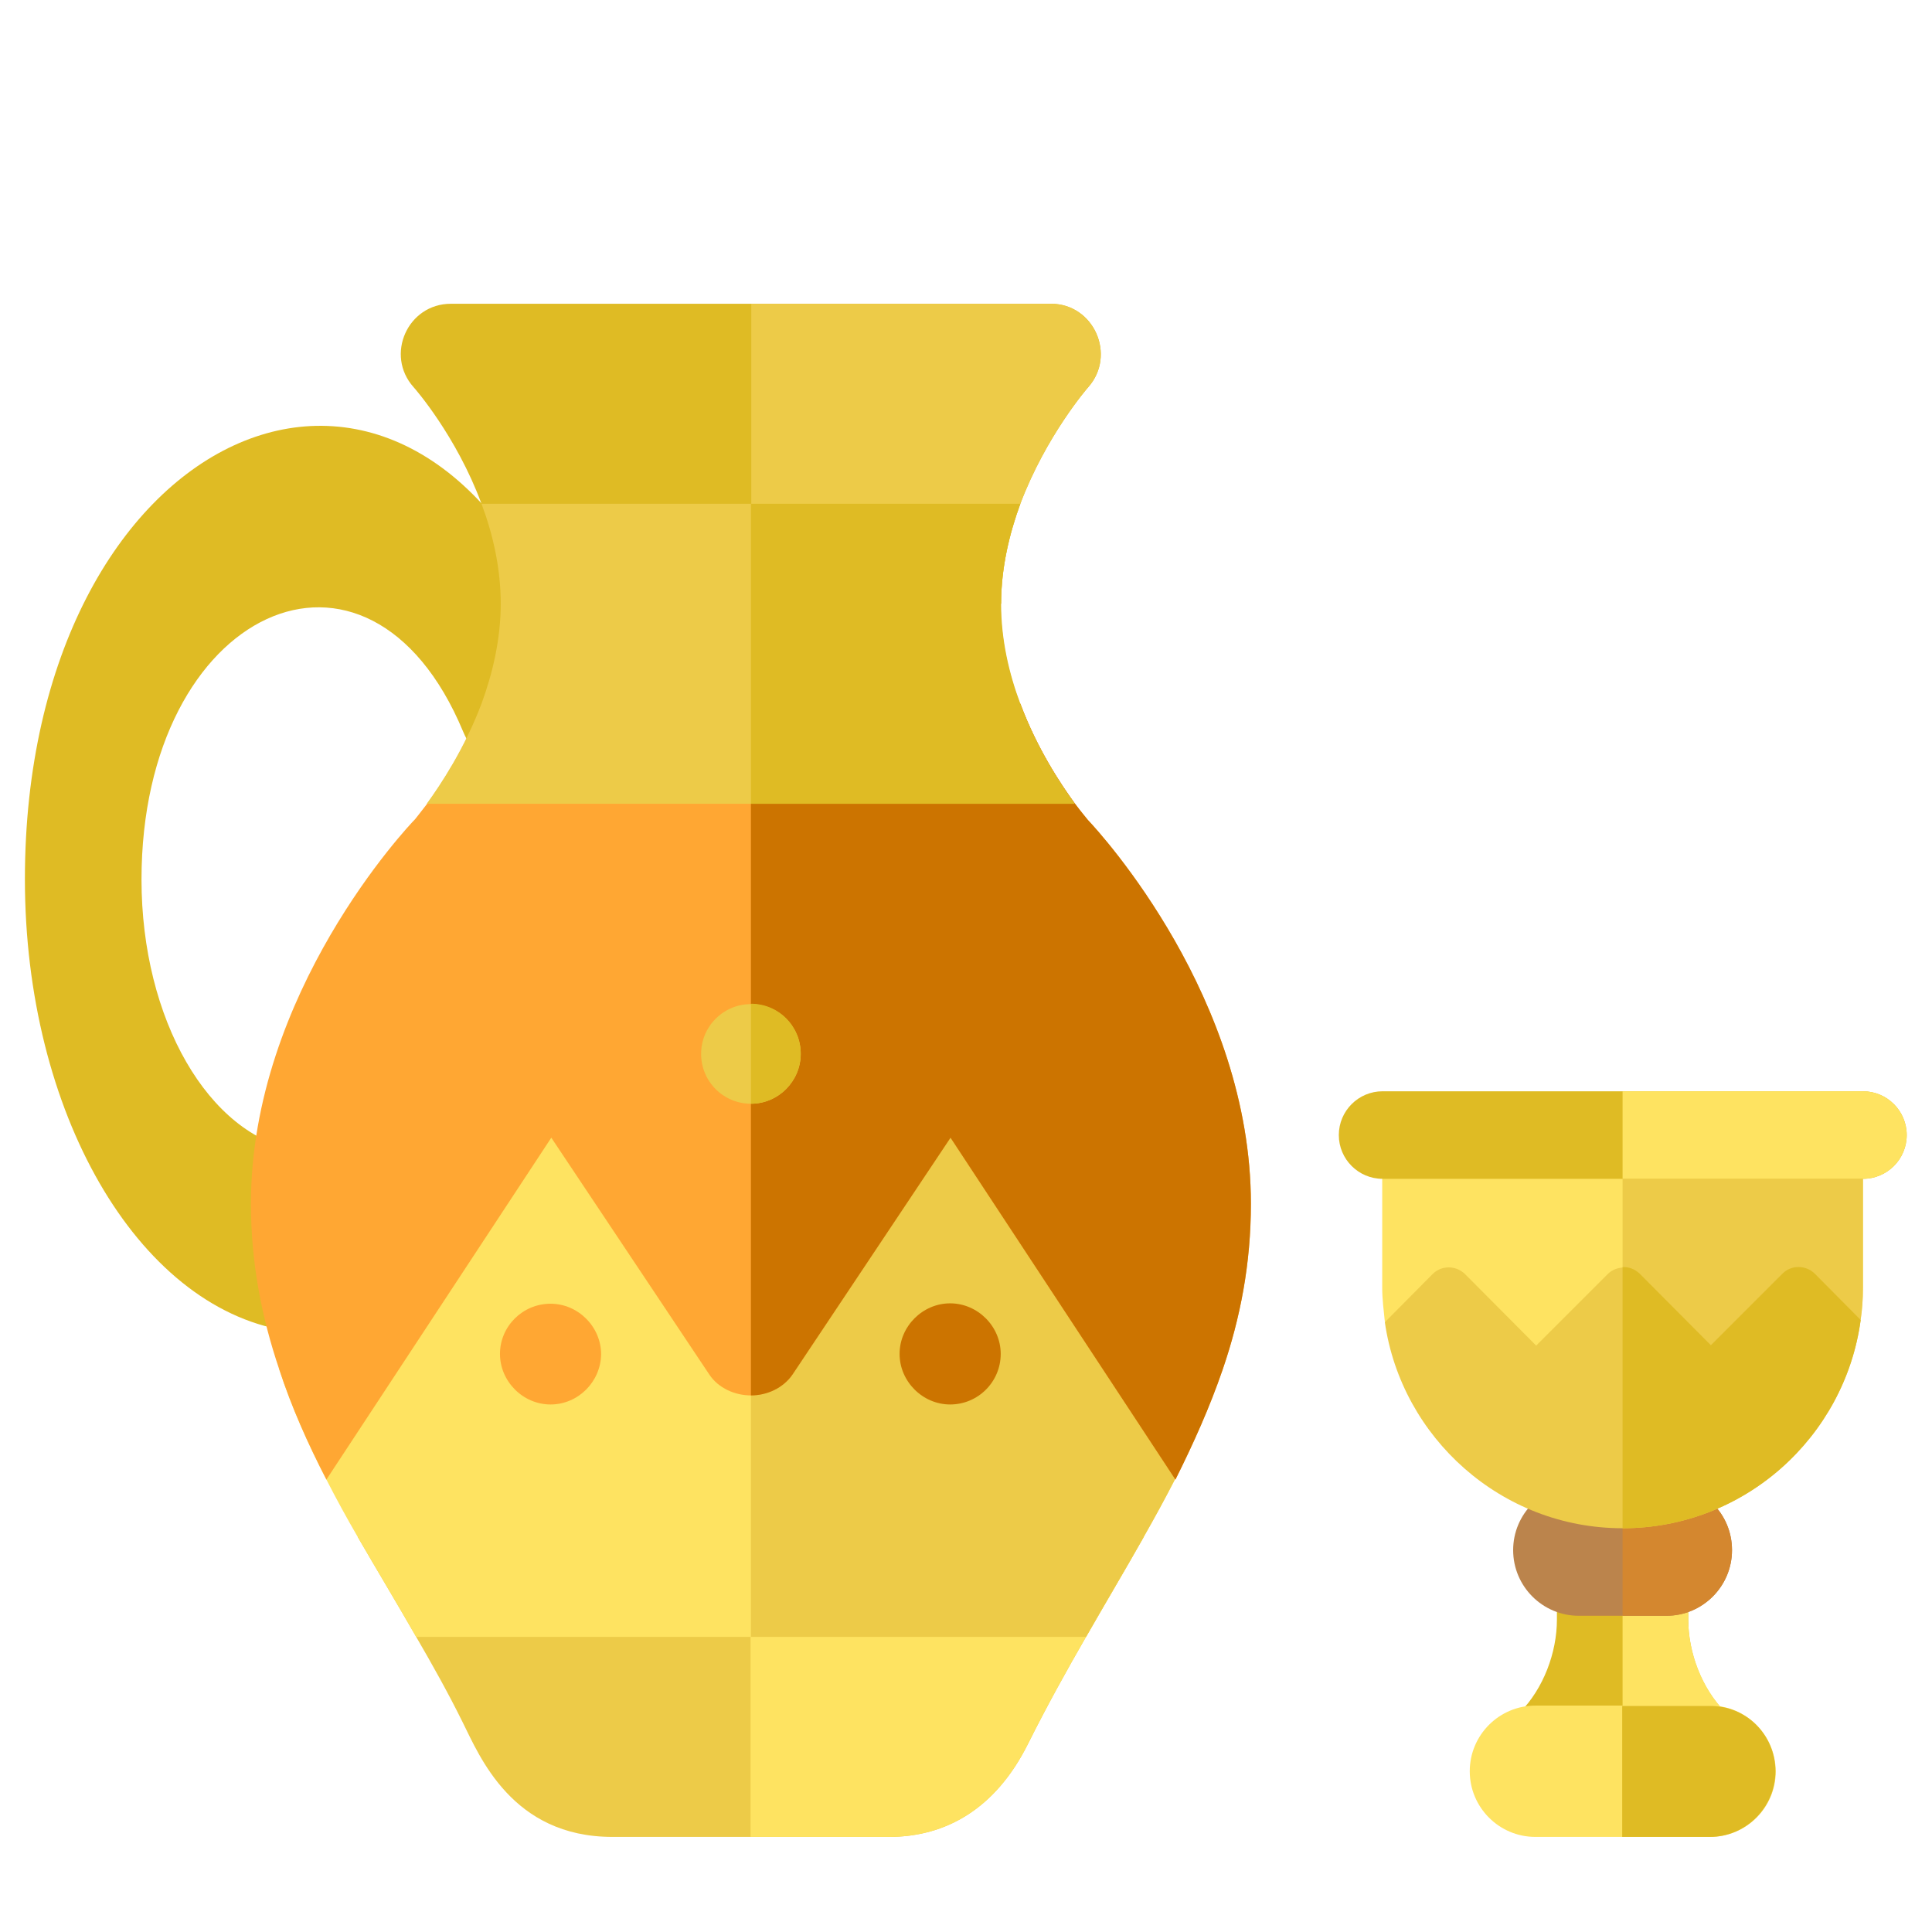 <?xml version="1.0" encoding="utf-8"?>
<!-- Generator: Adobe Illustrator 19.0.0, SVG Export Plug-In . SVG Version: 6.00 Build 0)  -->
<svg version="1.1" id="Layer_1" xmlns="http://www.w3.org/2000/svg" xmlns:xlink="http://www.w3.org/1999/xlink" x="0px" y="0px"
	 viewBox="-49 141 512 512" style="enable-background:new -49 141 512 512;" xml:space="preserve">
<style type="text/css">
	.st0{fill:#DFBB24;}
	.st1{fill:#EDCB48;}
	.st2{fill:#FEE361;}
	.st3{fill:#FFA733;}
	.st4{fill:#CC7400;}
	.st5{fill:#BB844C;}
	.st6{fill:#D4872F;}
</style>
<g>
	<path class="st0" d="M28.2,493.7c-0.5,0-1.1,0-1.6-0.1c-39.3-6.5-69-57.9-69-119.6c0-119.2,100.3-165.5,142-65.5
		c4.7,11.1,2.6,26-4.5,33.3c-7.1,7.2-16.7,4.1-21.4-7c-25.1-60.1-85.2-32.3-85.2,39.3c0,37,17.8,67.9,41.4,71.8
		c8.5,1.4,14.6,13.2,13.7,26.4C42.7,484.5,36,493.7,28.2,493.7z"/>
	<path class="st0" d="M239.4,243.6c-0.2,0.2-11.2,12.9-18,30.9c-2.9,7.9-5.1,17-5.1,26.5H83.7c0-9.5-2.1-18.5-5.1-26.5
		c-6.7-18.1-17.8-30.7-18-30.9c-7.6-8.5-1.6-22.1,9.9-22.1h159C240.9,221.5,246.9,235.1,239.4,243.6z"/>
</g>
<path class="st1" d="M239.4,243.6c-0.2,0.2-11.2,12.9-18,30.9c-2.9,7.9-5.1,17-5.1,26.5h-66.2v-79.5h79.4
	C240.9,221.5,246.9,235.1,239.4,243.6z"/>
<path class="st1" d="M254.1,548.3c-4.9,8.7-10.1,17.4-15.3,26.5c-5.2,9-10.4,18.4-15.4,28.4c-8.6,17.2-21.8,24.6-36.8,24.6h-73.3
	c-26.6,0-35.2-21.4-39.7-30.4c-3.8-7.7-8-15.2-12.3-22.6c-5.1-8.9-10.4-17.7-15.5-26.5H254.1L254.1,548.3z"/>
<path class="st2" d="M254.1,548.3c-4.9,8.7-10.1,17.4-15.3,26.5c-5.2,9-10.4,18.4-15.4,28.4c-8.6,17.2-21.8,24.6-36.8,24.6h-36.7
	v-79.5H254.1z"/>
<path class="st2" d="M274.9,503.9c-3.4,9.9-7.7,19.5-12.5,29.1c-2.6,5.1-5.4,10.2-8.3,15.3c-4.9,8.7-10.1,17.4-15.3,26.5H61.3
	c-5.1-8.9-10.4-17.7-15.5-26.5c-2.9-5-5.7-10.1-8.3-15.2c-4.9-9.5-9.2-19.1-12.5-29.2l60.9-92.7c2.4-3.7,6.5-5.9,11-5.9
	c4.4,0,8.6,2.2,11,5.8l42,63l42-63c2.5-3.6,6.6-5.8,11-5.8c4.5,0,8.7,2.2,11,5.9L274.9,503.9z"/>
<path class="st1" d="M274.9,503.9c-3.4,9.9-7.7,19.5-12.5,29.1c-2.6,5.1-5.4,10.2-8.3,15.3c-4.9,8.7-10.1,17.4-15.3,26.5H150V474
	l42-63c2.5-3.6,6.6-5.8,11-5.8c4.5,0,8.7,2.2,11,5.9L274.9,503.9z"/>
<path class="st3" d="M282.5,460c0,15.9-2.8,30.3-7.5,44c-3.4,9.9-7.7,19.5-12.5,29.1l-59.6-90.6L161,505.3c-2.5,3.6-6.8,5.5-11,5.5
	s-8.6-1.9-11-5.5l-41.9-62.8l-59.6,90.6c-4.9-9.5-9.2-19.1-12.5-29.2c-4.6-13.6-7.5-28.1-7.5-43.9c0-55.9,41.7-100.1,43.5-101.9
	c0,0,1.2-1.5,3.2-4.1c3.7-5.1,10-14.6,14.5-26.5h142.7c4.4,11.8,10.7,21.3,14.5,26.5c1.8,2.4,3.1,3.9,3.4,4.3
	C243,362.2,282.5,405.6,282.5,460z"/>
<g>
	<path class="st4" d="M282.5,460c0,15.9-2.8,30.3-7.5,44c-3.4,9.9-7.7,19.5-12.5,29.1l-59.6-90.6L161,505.3c-2.5,3.6-6.8,5.5-11,5.5
		V327.5h71.4c4.4,11.8,10.7,21.3,14.5,26.5c1.8,2.4,3.1,3.9,3.4,4.3C243,362.2,282.5,405.6,282.5,460z"/>
	<path class="st4" d="M202.8,513.2c-7.3,0-13.4-6.1-13.4-13.4s6.1-13.4,13.4-13.4s13.4,6.1,13.4,13.4
		C216.2,507.2,210.2,513.2,202.8,513.2z M202.8,499.8L202.8,499.8L202.8,499.8z"/>
</g>
<path class="st3" d="M96.9,513.2c-7.3,0-13.4-6.1-13.4-13.4c0-7.3,6-13.3,13.4-13.3c7.3,0,13.4,6.1,13.4,13.4
	C110.2,507.2,104.2,513.2,96.9,513.2z M110,499.8L110,499.8L110,499.8z M96.9,499.8L96.9,499.8L96.9,499.8z"/>
<path class="st1" d="M235.8,354H64.1c3.7-5.1,10-14.6,14.5-26.5c2.9-7.9,5.1-17,5.1-26.5s-2.1-18.5-5.1-26.5h142.7
	c-2.9,7.9-5.1,17-5.1,26.5s2.1,18.5,5.1,26.5C225.8,339.3,232,348.8,235.8,354z"/>
<path class="st0" d="M235.8,354H150v-79.5h71.4c-2.9,7.9-5.1,17-5.1,26.5s2.1,18.5,5.1,26.5C225.8,339.3,232,348.8,235.8,354z"/>
<path class="st1" d="M150,433.5L150,433.5c-7.3,0-13.2-5.9-13.2-13.2l0,0c0-7.3,5.9-13.2,13.2-13.2l0,0c7.3,0,13.2,5.9,13.2,13.2
	l0,0C163.2,427.5,157.3,433.5,150,433.5z"/>
<path class="st0" d="M163.2,420.2c0-7.3-5.9-13.2-13.2-13.2v26.5C157.3,433.5,163.2,427.5,163.2,420.2z"/>
<path class="st2" d="M444.7,447.6v34.7c0,2.9-0.2,5.7-0.6,8.4l-62.9,11.9H381l-63-11.3c-0.3-3-0.7-6-0.7-9v-34.7
	c0-3.2,2.5-5.8,5.8-5.8h115.8C442.1,441.8,444.7,444.3,444.7,447.6z"/>
<path class="st1" d="M444.7,447.6v34.7c0,2.9-0.2,5.7-0.6,8.4l-62.9,11.9H381v-60.9h57.9C442.1,441.8,444.7,444.3,444.7,447.6z"/>
<path class="st0" d="M408.2,594.8c-6.3-6.4-9.8-15.8-9.8-24.6v-6.8c0-3.2-2.5-5.8-5.8-5.8h-23.2c-3.2,0-5.8,2.5-5.8,5.8v6.8
	c0,8.8-3.6,18.3-9.8,24.6c-1.7,1.6-2.2,4.1-1.3,6.3c0.9,2.2,3,3.6,5.3,3.6h46.3c2.3,0,4.4-1.4,5.3-3.6
	C410.4,598.8,410,596.4,408.2,594.8z"/>
<path class="st2" d="M409.5,601c-0.9,2.2-3,3.6-5.3,3.6H381v-47.1h11.6c3.2,0,5.8,2.5,5.8,5.8v6.8c0,8.8,3.6,18.3,9.8,24.6
	C410,596.4,410.4,598.8,409.5,601z"/>
<path class="st5" d="M392.6,534.4h-23.2c-9.6,0-17.4,7.8-17.4,17.4s7.8,17.4,17.4,17.4h23.2c9.6,0,17.4-7.8,17.4-17.4
	C410,542.1,402.2,534.4,392.6,534.4z"/>
<path class="st6" d="M410,551.8c0,9.6-7.8,17.4-17.4,17.4H381v-34.7h11.6C402.2,534.4,410,542.1,410,551.8z"/>
<path class="st2" d="M404.2,593h-46.3c-9.6,0-17.4,7.8-17.4,17.4c0,9.6,7.8,17.4,17.4,17.4h46.3c9.6,0,17.4-7.8,17.4-17.4
	C421.5,600.8,413.8,593,404.2,593z"/>
<path class="st0" d="M421.5,610.4c0,9.6-7.8,17.4-17.4,17.4h-23.2v-34.7h23.2C413.8,593,421.5,600.8,421.5,610.4z"/>
<path class="st1" d="M444.1,490.8c-4.2,31-30.8,55.2-63.1,55.2c-32.1,0-58.6-24-63-54.6l12.7-12.8c2.3-2.3,6.1-2.3,8.5,0l18.9,19
	l19-19c1-1,2.5-1.6,3.9-1.7c1.6-0.1,3.2,0.5,4.5,1.7l18.9,19l19-19c2.3-2.3,6.1-2.3,8.5,0L444.1,490.8z"/>
<path class="st0" d="M444.1,490.8c-4.2,31-30.8,55.2-63.1,55.2v-69.2c1.6-0.1,3.2,0.5,4.5,1.7l18.9,19l19-19c2.3-2.3,6.1-2.3,8.5,0
	L444.1,490.8z"/>
<path class="st0" d="M456.3,441.8c0,6.4-5.2,11.6-11.6,11.6H317.4c-6.4,0-11.6-5.2-11.6-11.6s5.2-11.6,11.6-11.6h127.3
	C451.1,430.2,456.3,435.4,456.3,441.8z"/>
<path class="st2" d="M456.3,441.8c0,6.4-5.2,11.6-11.6,11.6H381v-23.2h63.7C451.1,430.2,456.3,435.4,456.3,441.8z"/>
</svg>
